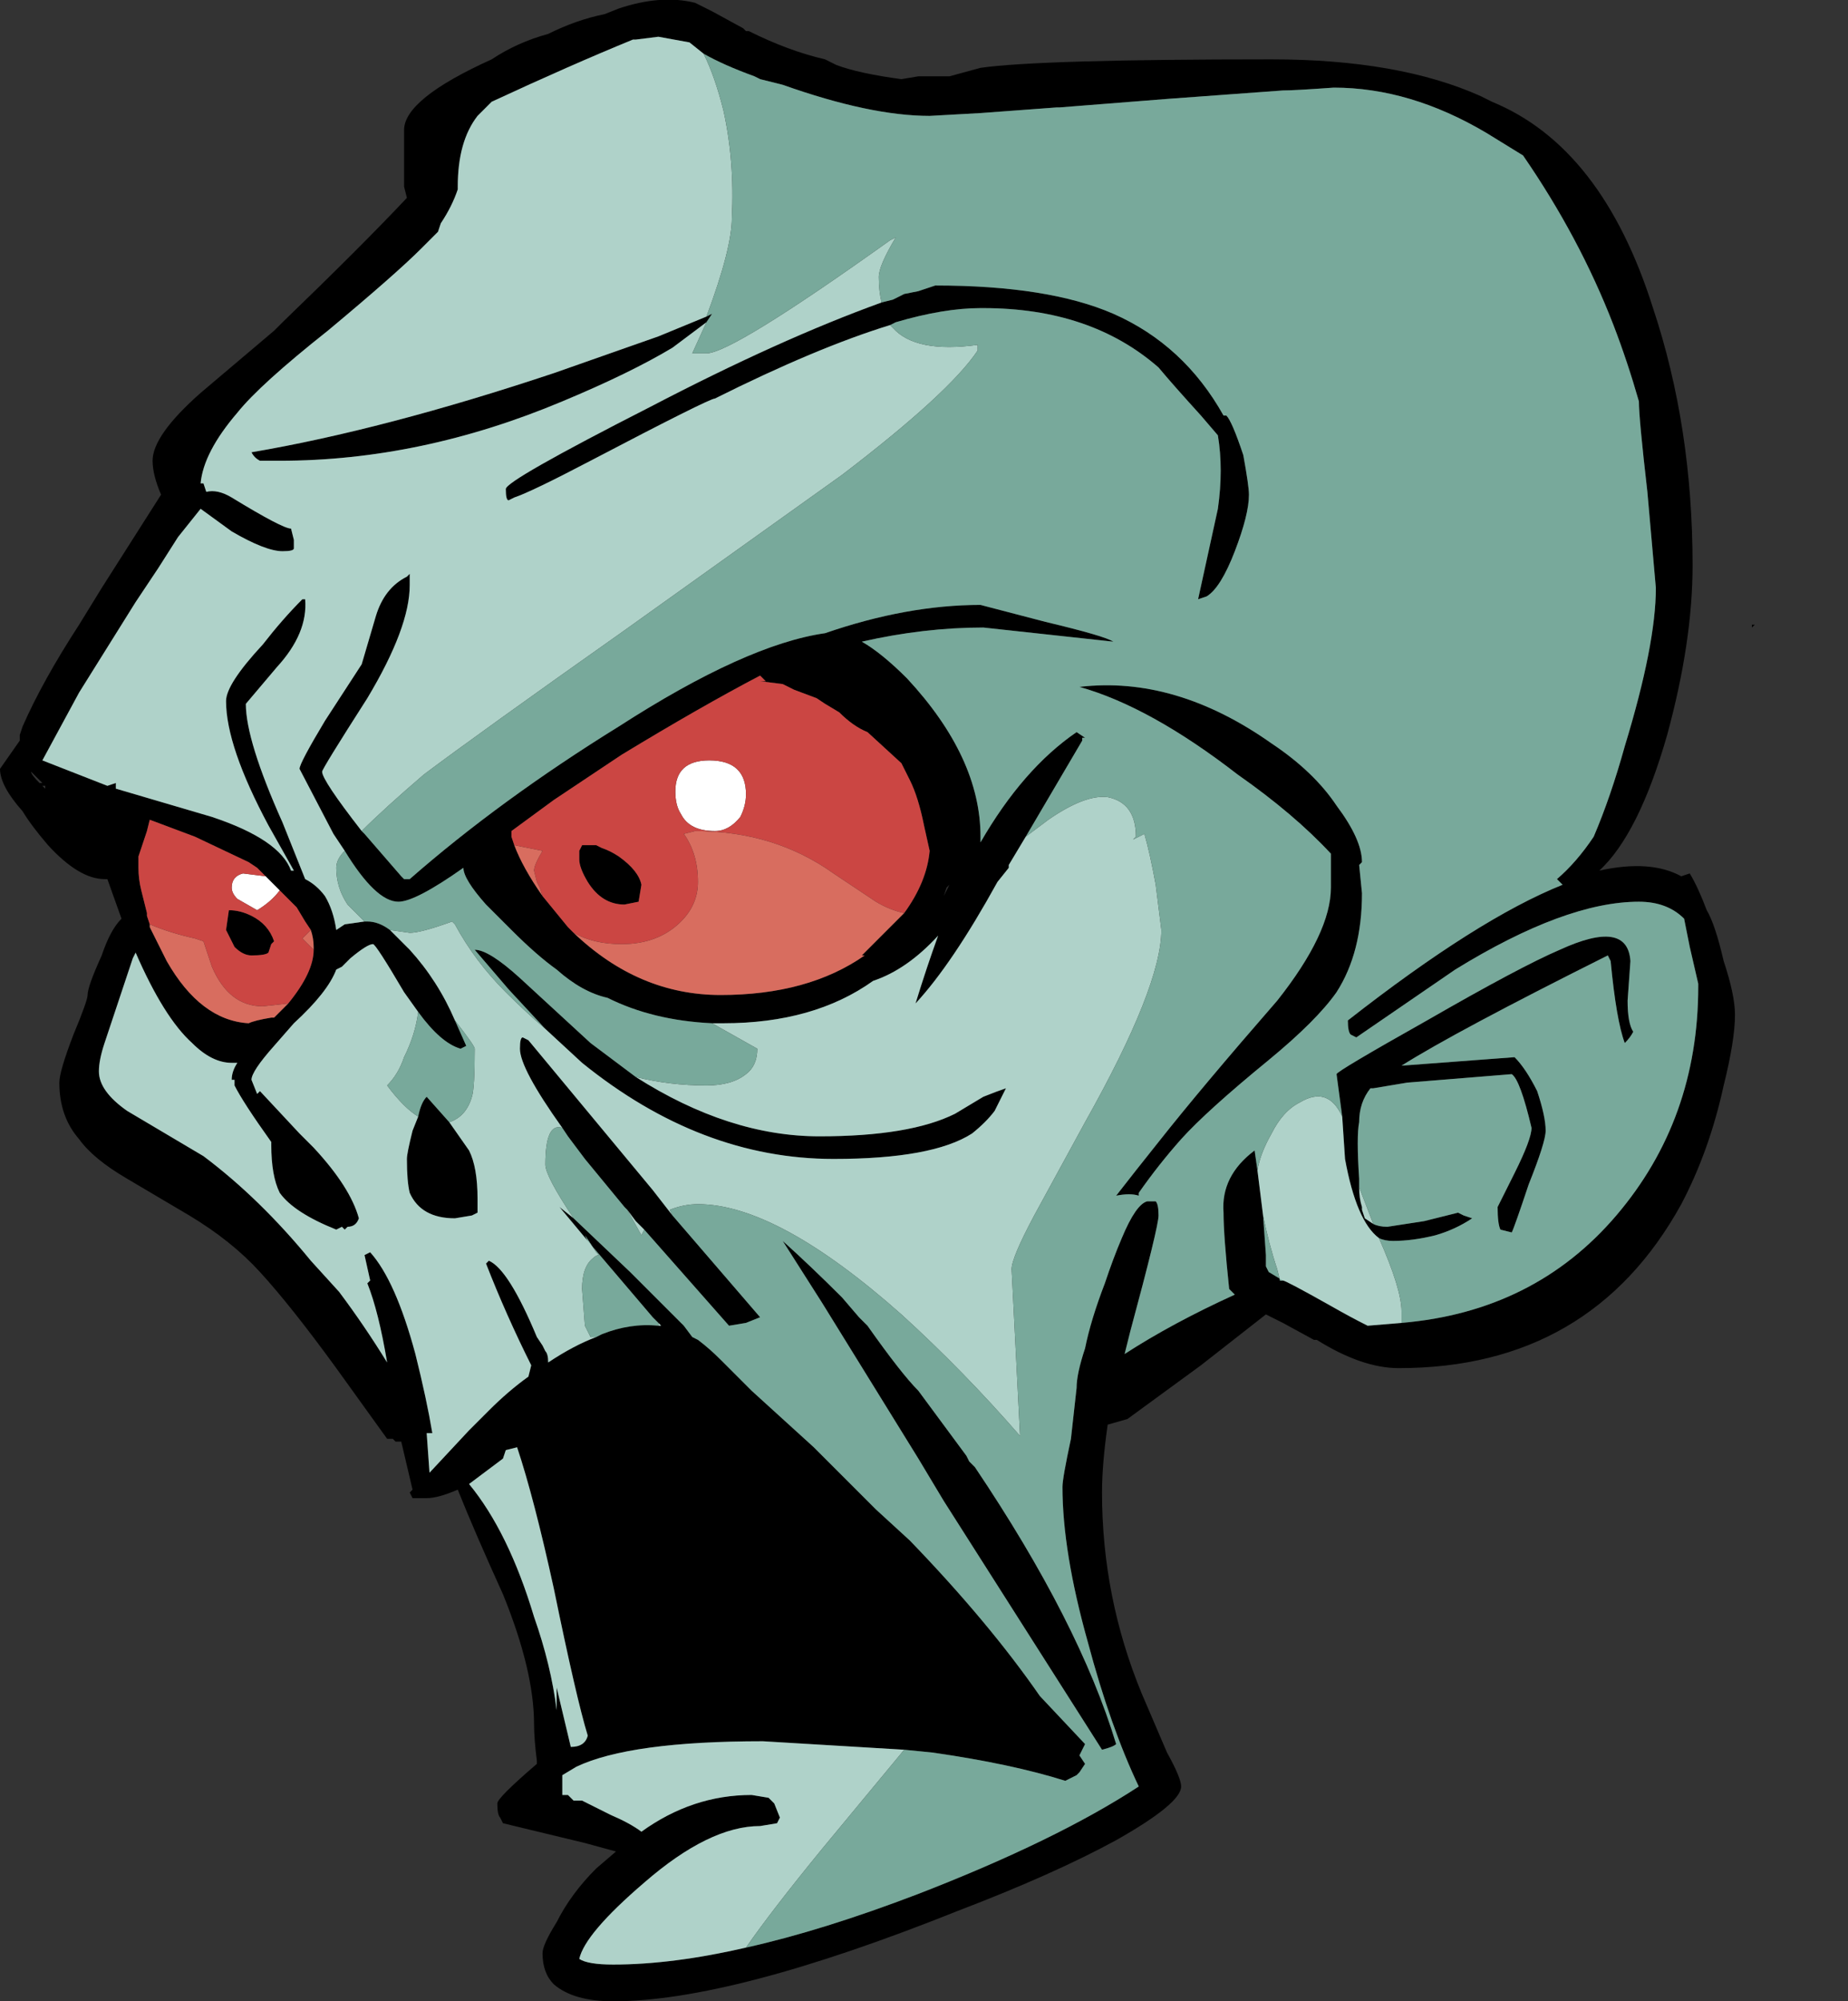 <?xml version="1.0" encoding="UTF-8" standalone="no"?>
<svg xmlns:ffdec="https://www.free-decompiler.com/flash" xmlns:xlink="http://www.w3.org/1999/xlink" ffdec:objectType="shape" height="35.4px" width="32.7px" xmlns="http://www.w3.org/2000/svg">
  <rect width="100%" height="100%" fill="#333333" stroke="none"/>
  <g transform="matrix(1.0, 0.0, 0.0, 1.0, -16.9, 5.95)">
    <path d="M21.9 -0.25 Q23.3 -1.6 24.1 -2.45 L24.05 -2.65 24.05 -3.65 Q24.05 -4.2 25.6 -4.9 26.05 -5.2 26.6 -5.35 27.1 -5.6 27.6 -5.7 L27.85 -5.8 Q28.6 -6.05 29.2 -5.9 L29.5 -5.75 30.05 -5.45 30.1 -5.4 30.15 -5.4 Q30.85 -5.05 31.5 -4.9 L31.7 -4.8 Q32.1 -4.65 32.85 -4.55 L33.15 -4.6 33.7 -4.6 34.25 -4.75 Q35.3 -4.9 39.4 -4.9 41.65 -4.9 43.1 -4.25 L43.3 -4.15 Q45.25 -3.35 46.15 -0.5 46.85 1.6 46.85 4.05 46.85 5.4 46.4 7.05 45.9 8.8 45.2 9.45 46.1 9.25 46.65 9.55 L46.8 9.5 Q46.95 9.75 47.1 10.15 47.25 10.4 47.4 11.05 47.6 11.65 47.6 12.0 47.6 12.45 47.4 13.25 47.15 14.4 46.65 15.35 45.05 18.25 41.65 18.25 41.0 18.25 40.2 17.75 L40.15 17.75 39.6 17.45 39.3 17.3 38.15 18.2 36.85 19.15 36.5 19.25 Q36.4 19.95 36.4 20.45 36.4 22.3 37.1 24.0 L37.55 25.05 Q37.8 25.5 37.8 25.65 37.8 25.95 36.65 26.6 35.55 27.2 33.85 27.85 29.85 29.45 27.75 29.45 27.05 29.45 26.7 29.15 26.5 28.95 26.5 28.6 26.5 28.45 26.75 28.05 27.0 27.55 27.45 27.1 L27.8 26.8 27.25 26.65 25.8 26.3 25.75 26.2 Q25.7 26.15 25.7 25.95 25.7 25.85 26.4 25.25 L26.4 25.2 Q26.35 24.8 26.35 24.55 26.35 23.6 25.8 22.25 25.3 21.15 25.0 20.4 24.65 20.55 24.45 20.55 L24.2 20.55 24.15 20.45 24.2 20.4 24.0 19.55 23.9 19.55 23.85 19.5 23.75 19.5 22.85 18.25 Q22.05 17.15 21.5 16.55 21.0 16.0 20.25 15.55 L19.15 14.9 Q18.55 14.55 18.3 14.2 17.95 13.8 17.95 13.2 17.95 13.0 18.2 12.35 18.45 11.75 18.45 11.65 18.45 11.5 18.7 10.95 18.85 10.5 19.05 10.3 L18.8 9.6 18.75 9.6 Q18.3 9.6 17.75 9.0 17.45 8.65 17.3 8.4 16.9 7.95 16.9 7.65 L17.25 7.15 17.25 7.05 17.3 6.9 Q17.65 6.1 18.3 5.1 L18.7 4.45 19.75 2.8 Q19.6 2.45 19.6 2.2 19.6 1.75 20.45 1.0 L21.75 -0.1 21.9 -0.25 M29.35 -5.0 L29.1 -5.2 28.55 -5.3 28.15 -5.25 28.1 -5.25 Q27.0 -4.8 25.6 -4.15 L25.35 -3.9 Q25.0 -3.45 25.0 -2.65 L25.0 -2.6 Q24.9 -2.3 24.7 -2.0 L24.65 -1.85 24.35 -1.55 Q23.9 -1.1 22.7 -0.1 21.5 0.85 21.1 1.35 20.5 2.05 20.45 2.6 L20.5 2.6 20.55 2.75 Q20.75 2.7 21.0 2.85 21.9 3.4 22.05 3.4 L22.1 3.6 22.1 3.75 Q22.1 3.8 21.9 3.8 21.6 3.8 21.0 3.45 L20.45 3.05 20.05 3.55 19.7 4.1 19.3 4.7 18.3 6.3 17.65 7.5 18.8 7.95 18.95 7.9 18.95 8.0 20.65 8.5 Q21.85 8.9 22.05 9.45 L22.1 9.45 21.65 8.65 Q20.9 7.25 20.9 6.45 20.9 6.15 21.55 5.45 21.9 5.0 22.25 4.65 L22.3 4.65 Q22.35 5.25 21.8 5.85 L21.25 6.5 Q21.25 7.15 21.9 8.6 L22.3 9.6 Q22.5 9.7 22.65 9.9 22.8 10.15 22.85 10.5 L23.0 10.4 23.35 10.35 23.4 10.35 Q23.6 10.35 23.8 10.5 23.95 10.65 24.15 10.85 24.65 11.4 24.95 12.1 L25.15 12.55 25.05 12.6 Q24.7 12.5 24.3 11.95 L24.05 11.6 Q23.55 10.75 23.5 10.75 23.4 10.75 23.1 11.0 L22.95 11.15 22.85 11.2 Q22.7 11.6 22.1 12.15 L21.75 12.55 Q21.35 13.0 21.35 13.15 L21.45 13.4 21.5 13.35 22.2 14.1 22.45 14.35 Q23.1 15.05 23.25 15.6 23.2 15.75 23.05 15.75 L23.0 15.8 22.95 15.75 22.85 15.8 Q22.1 15.5 21.85 15.15 21.7 14.85 21.7 14.3 L21.7 14.25 Q21.2 13.55 21.05 13.25 L21.05 13.15 21.0 13.15 Q21.0 13.0 21.1 12.85 L21.0 12.85 Q20.65 12.85 20.3 12.5 19.8 12.05 19.3 10.9 L19.25 11.0 18.75 12.5 Q18.65 12.8 18.65 13.0 18.65 13.35 19.15 13.7 L20.5 14.5 Q21.5 15.25 22.4 16.35 L22.9 16.9 Q23.35 17.5 23.75 18.15 23.6 17.25 23.4 16.75 L23.45 16.7 23.35 16.25 23.45 16.2 Q23.9 16.7 24.25 18.0 24.45 18.8 24.55 19.4 L24.45 19.4 24.5 20.1 25.2 19.35 25.55 19.0 Q25.9 18.65 26.25 18.4 L26.3 18.2 Q25.85 17.3 25.5 16.4 L25.55 16.35 Q25.9 16.5 26.4 17.7 L26.5 17.85 26.55 17.95 Q26.6 18.0 26.6 18.15 27.05 17.85 27.45 17.7 L27.55 17.65 Q28.05 17.45 28.55 17.5 L28.6 17.5 28.55 17.45 28.45 17.35 27.3 16.0 26.8 15.4 27.05 15.6 28.05 16.55 29.0 17.5 29.15 17.7 29.25 17.75 Q29.45 17.9 29.65 18.1 L30.2 18.65 31.3 19.65 32.4 20.75 33.0 21.3 Q34.4 22.75 35.3 24.05 L36.1 24.9 36.0 25.1 36.1 25.25 36.0 25.4 35.95 25.45 35.75 25.55 Q34.8 25.25 33.4 25.05 L32.9 25.0 30.4 24.85 Q28.05 24.85 27.1 25.3 L26.85 25.45 26.85 25.8 26.95 25.8 27.05 25.9 27.2 25.9 27.7 26.15 Q28.05 26.3 28.25 26.45 29.15 25.8 30.2 25.8 L30.5 25.85 30.6 25.95 30.7 26.2 30.65 26.3 30.35 26.35 Q29.45 26.35 28.3 27.35 27.25 28.25 27.15 28.7 27.3 28.8 27.75 28.8 28.8 28.8 30.1 28.5 31.45 28.2 33.15 27.55 35.6 26.6 37.05 25.65 36.55 24.6 36.15 23.1 35.7 21.5 35.7 20.35 35.7 20.2 35.85 19.5 L35.95 18.6 Q35.95 18.35 36.1 17.9 36.2 17.4 36.45 16.75 36.6 16.3 36.75 15.95 37.0 15.35 37.2 15.3 L37.35 15.3 Q37.4 15.35 37.4 15.55 37.4 15.75 36.9 17.6 L36.8 18.0 Q37.65 17.45 38.75 16.95 L38.65 16.85 Q38.55 15.9 38.55 15.5 38.5 14.85 39.1 14.4 L39.15 14.75 39.25 15.55 39.3 16.25 39.3 16.45 39.35 16.55 39.6 16.7 Q39.65 16.7 40.45 17.15 40.8 17.35 41.1 17.5 L41.7 17.45 Q44.05 17.25 45.5 15.55 46.95 13.85 46.95 11.5 L46.95 11.45 46.8 10.8 46.7 10.3 Q46.4 10.0 45.9 10.0 44.6 10.0 42.65 11.2 L40.9 12.4 40.8 12.35 Q40.75 12.3 40.75 12.1 43.05 10.3 44.55 9.7 L44.45 9.6 Q44.8 9.3 45.1 8.85 45.4 8.15 45.65 7.25 46.2 5.45 46.2 4.45 L46.05 2.75 Q45.9 1.45 45.9 1.15 45.7 0.45 45.45 -0.2 44.85 -1.75 43.85 -3.2 L43.2 -3.6 Q41.85 -4.4 40.5 -4.4 39.8 -4.35 39.6 -4.35 L37.55 -4.2 35.65 -4.05 35.6 -4.05 34.25 -3.95 33.35 -3.9 Q32.3 -3.9 30.75 -4.45 L30.35 -4.55 30.25 -4.6 Q29.7 -4.8 29.35 -5.0 M23.0 9.1 L22.8 8.8 22.2 7.65 Q22.2 7.55 22.65 6.8 L23.3 5.8 23.55 4.95 Q23.7 4.45 24.1 4.25 L24.15 4.2 24.15 4.4 Q24.15 5.15 23.4 6.4 22.6 7.65 22.6 7.7 22.6 7.85 23.3 8.75 L23.35 8.8 24.0 9.55 24.05 9.6 24.15 9.6 Q25.75 8.2 27.85 6.9 30.1 5.45 31.5 5.25 32.95 4.75 34.25 4.75 L35.4 5.05 Q36.45 5.3 36.6 5.4 L34.3 5.15 Q33.25 5.15 32.15 5.4 32.5 5.6 32.95 6.05 34.25 7.45 34.25 8.85 L34.25 8.95 Q35.0 7.65 35.95 7.0 L36.1 7.1 36.05 7.1 36.05 7.15 35.05 8.85 34.75 9.35 34.75 9.4 34.55 9.65 Q33.75 11.1 33.1 11.8 33.3 11.15 33.5 10.6 32.95 11.2 32.35 11.4 31.3 12.15 29.7 12.15 L29.5 12.15 Q28.45 12.1 27.65 11.7 27.2 11.6 26.75 11.2 26.4 10.95 25.95 10.5 L25.5 10.05 Q25.1 9.6 25.1 9.4 24.25 10.0 23.95 10.0 23.55 10.0 23.0 9.1 M32.65 -0.2 Q31.35 0.2 29.55 1.1 29.45 1.1 27.35 2.2 26.3 2.75 26.0 2.85 L25.9 2.9 Q25.85 2.9 25.85 2.7 25.85 2.55 28.4 1.25 30.7 0.05 32.5 -0.6 L32.7 -0.65 32.9 -0.75 33.15 -0.8 33.45 -0.9 Q35.45 -0.9 36.6 -0.4 37.85 0.15 38.55 1.4 L38.6 1.4 Q38.7 1.5 38.9 2.1 39.0 2.65 39.0 2.8 39.0 3.15 38.75 3.8 38.5 4.45 38.25 4.6 L38.1 4.65 38.45 3.05 Q38.55 2.35 38.45 1.75 L38.15 1.4 Q37.65 0.85 37.4 0.55 36.2 -0.5 34.3 -0.5 L34.25 -0.5 Q33.6 -0.5 32.75 -0.25 L32.65 -0.2 M29.4 -0.25 L28.8 0.2 Q28.05 0.65 26.85 1.15 24.35 2.2 21.85 2.2 L21.5 2.2 Q21.4 2.15 21.35 2.05 23.7 1.65 26.7 0.65 L28.55 0.0 29.4 -0.35 29.5 -0.4 29.4 -0.25 M47.95 5.1 L47.9 5.15 47.9 5.1 47.95 5.1 M49.6 10.7 L49.6 10.7 M44.95 3.1 L44.95 3.1 M28.8 15.55 L30.35 17.35 30.1 17.45 29.8 17.5 28.3 15.8 28.15 15.65 28.0 15.45 27.95 15.4 27.25 14.55 26.95 14.15 26.85 14.0 Q26.1 12.95 26.1 12.6 26.1 12.4 26.15 12.4 L26.25 12.45 28.45 15.1 28.8 15.55 M40.45 9.15 Q39.8 8.45 38.8 7.75 37.25 6.55 36.0 6.2 37.7 6.0 39.4 7.2 40.15 7.7 40.55 8.3 41.0 8.9 41.0 9.3 L40.95 9.35 41.0 9.85 Q41.0 10.9 40.55 11.6 40.2 12.1 39.35 12.8 38.25 13.7 37.8 14.2 37.4 14.65 37.05 15.15 L37.05 15.2 Q36.9 15.15 36.65 15.2 37.0 14.75 37.4 14.25 38.15 13.3 39.5 11.75 40.45 10.55 40.45 9.75 L40.45 9.15 M28.15 13.1 Q29.8 14.15 31.4 14.15 33.0 14.15 33.8 13.75 L34.3 13.45 Q34.55 13.35 34.7 13.3 L34.5 13.7 Q34.35 13.9 34.1 14.1 33.4 14.55 31.65 14.55 29.3 14.55 27.2 12.85 L26.55 12.25 25.9 11.55 25.3 10.85 Q25.55 10.85 26.1 11.35 L27.35 12.5 28.15 13.1 M37.0 13.75 L37.0 13.75 M40.65 13.8 L40.55 13.05 Q40.55 13.0 42.15 12.1 43.8 11.15 44.5 10.85 45.7 10.3 45.75 11.05 L45.7 11.75 Q45.7 12.15 45.8 12.3 45.75 12.4 45.65 12.5 45.5 12.1 45.4 11.05 L45.35 10.95 Q42.65 12.3 41.7 12.9 L43.7 12.75 Q43.9 12.95 44.1 13.35 44.25 13.8 44.25 14.05 44.25 14.25 43.95 15.0 43.7 15.75 43.65 15.85 L43.45 15.8 Q43.4 15.7 43.4 15.4 L43.7 14.8 Q44.0 14.2 44.0 14.0 43.8 13.15 43.65 13.05 L41.8 13.2 41.2 13.3 41.15 13.3 Q40.95 13.55 40.95 13.9 40.9 14.15 40.95 14.9 L40.95 15.05 Q40.95 15.25 41.0 15.4 L41.0 15.45 41.05 15.6 41.2 15.7 Q41.3 15.75 41.45 15.75 L42.1 15.65 42.7 15.5 42.8 15.55 42.95 15.6 Q42.65 15.8 42.3 15.9 41.9 16.0 41.55 16.0 41.4 16.0 41.3 15.95 40.9 15.65 40.7 14.55 L40.65 13.8 M32.9 10.2 Q33.3 9.65 33.35 9.1 L33.25 8.65 Q33.15 8.15 33.0 7.85 L32.85 7.55 32.25 7.0 Q32.0 6.9 31.75 6.65 L31.5 6.5 31.35 6.4 30.95 6.25 30.75 6.15 30.35 6.1 30.45 6.1 30.35 6.0 Q29.3 6.55 27.9 7.4 L26.7 8.2 25.95 8.75 25.95 8.85 26.0 9.0 Q26.15 9.4 26.5 9.9 L26.95 10.45 27.05 10.55 Q28.2 11.65 29.65 11.65 31.2 11.65 32.2 10.95 L32.15 10.95 Q32.3 10.8 32.9 10.2 M27.45 9.0 L27.55 9.05 Q27.7 9.1 27.85 9.2 28.2 9.45 28.25 9.7 L28.2 10.0 27.95 10.05 Q27.55 10.05 27.3 9.65 27.15 9.4 27.15 9.25 L27.15 9.1 27.2 9.0 27.45 9.0 M24.85 13.9 L25.2 14.4 Q25.35 14.7 25.35 15.25 L25.35 15.5 25.25 15.55 24.95 15.6 Q24.35 15.6 24.15 15.15 24.1 14.95 24.1 14.55 24.1 14.45 24.2 14.05 L24.3 13.8 Q24.35 13.55 24.45 13.45 L24.85 13.9 M33.6 9.9 L33.7 9.7 33.65 9.75 33.6 9.9 M32.25 17.5 Q32.85 18.35 33.15 18.65 L34.0 19.8 34.05 19.9 34.15 20.0 Q36.0 22.75 36.65 24.9 36.6 24.95 36.4 25.0 L33.6 20.6 33.15 19.85 31.45 17.1 30.75 16.0 Q31.25 16.45 31.8 17.0 L32.1 17.35 32.25 17.5 M25.85 19.7 L25.8 19.85 25.2 20.3 Q25.9 21.15 26.35 22.65 26.65 23.5 26.75 24.3 L26.75 23.9 27.0 24.95 Q27.25 24.95 27.3 24.75 27.1 24.1 26.7 22.15 26.35 20.55 26.05 19.65 L25.85 19.7 M21.6 9.55 L21.45 9.4 21.3 9.3 20.35 8.85 Q19.95 8.7 19.55 8.55 L19.5 8.75 19.35 9.2 19.35 9.4 Q19.35 9.6 19.4 9.8 L19.5 10.2 19.5 10.25 19.55 10.4 19.55 10.45 19.85 11.05 Q20.45 12.1 21.3 12.15 21.4 12.1 21.7 12.05 L21.75 12.05 22.0 11.8 Q22.45 11.25 22.45 10.85 L22.45 10.8 Q22.45 10.65 22.4 10.5 L22.3 10.35 22.15 10.1 21.85 9.8 21.6 9.55 M20.95 10.15 Q21.15 10.15 21.35 10.25 21.65 10.4 21.75 10.7 L21.7 10.75 21.65 10.9 Q21.6 10.95 21.35 10.95 21.2 10.95 21.05 10.8 L20.9 10.5 20.95 10.15 M17.7 8.0 L17.65 7.95 17.7 7.95 17.7 8.0 M17.6 7.85 L17.45 7.7 Q17.45 7.75 17.6 7.9 L17.65 7.9 17.6 7.85 M21.05 12.25 L21.05 12.25" fill="#000000" fill-rule="evenodd" stroke="none"/>
    <path d="M30.1 8.1 Q30.1 8.3 30.0 8.5 29.8 8.75 29.55 8.75 29.1 8.75 28.95 8.45 28.85 8.3 28.85 8.05 28.85 7.5 29.45 7.5 30.1 7.5 30.1 8.1 M21.85 9.8 Q21.7 10.0 21.45 10.15 L21.1 9.95 Q21.0 9.85 21.0 9.75 21.0 9.55 21.2 9.5 L21.6 9.55 21.85 9.8" fill="#ffffff" fill-rule="evenodd" stroke="none"/>
    <path d="M23.35 10.35 L23.0 10.4 22.85 10.5 Q22.8 10.15 22.65 9.9 22.5 9.7 22.3 9.6 L21.9 8.6 Q21.25 7.15 21.25 6.5 L21.8 5.85 Q22.35 5.25 22.3 4.65 L22.25 4.65 Q21.9 5.0 21.55 5.45 20.9 6.15 20.9 6.45 20.9 7.25 21.65 8.65 L22.1 9.45 22.05 9.45 Q21.85 8.9 20.65 8.5 L18.95 8.0 18.95 7.9 18.8 7.95 17.65 7.5 18.3 6.3 19.3 4.7 19.7 4.1 20.05 3.55 20.45 3.05 21.0 3.45 Q21.6 3.8 21.9 3.8 22.1 3.8 22.1 3.75 L22.1 3.6 22.05 3.4 Q21.9 3.4 21.0 2.85 20.75 2.7 20.55 2.75 L20.5 2.6 20.45 2.6 Q20.5 2.05 21.1 1.35 21.5 0.85 22.7 -0.1 23.9 -1.1 24.35 -1.55 L24.65 -1.85 24.7 -2.0 Q24.9 -2.3 25.0 -2.6 L25.0 -2.65 Q25.0 -3.45 25.35 -3.9 L25.6 -4.15 Q27.0 -4.8 28.1 -5.25 L28.15 -5.25 28.55 -5.3 29.1 -5.2 29.35 -5.0 Q29.55 -4.6 29.7 -4.0 29.9 -3.1 29.85 -2.1 29.85 -1.55 29.4 -0.35 L28.55 0.0 26.7 0.65 Q23.7 1.65 21.35 2.05 21.4 2.15 21.5 2.2 L21.85 2.2 Q24.35 2.2 26.85 1.15 28.05 0.65 28.8 0.2 L29.4 -0.25 29.15 0.3 29.4 0.3 Q29.85 0.3 32.65 -1.7 L32.75 -1.75 Q32.45 -1.25 32.45 -1.05 32.45 -0.8 32.5 -0.6 30.7 0.05 28.4 1.25 25.85 2.55 25.85 2.7 25.85 2.9 25.9 2.9 L26.0 2.85 Q26.3 2.75 27.35 2.2 29.45 1.1 29.55 1.1 31.35 0.2 32.65 -0.2 L32.7 -0.15 Q33.1 0.3 34.2 0.15 L34.2 0.25 Q33.7 1.0 31.8 2.45 L27.95 5.2 Q25.4 7.0 24.4 7.75 23.7 8.35 23.3 8.75 L23.35 8.8 23.3 8.75 Q22.6 7.85 22.6 7.7 22.6 7.65 23.4 6.4 24.15 5.15 24.15 4.4 L24.15 4.2 24.1 4.25 Q23.7 4.45 23.55 4.95 L23.3 5.8 22.65 6.8 Q22.2 7.55 22.2 7.65 L22.8 8.8 23.0 9.1 Q22.85 9.25 22.85 9.4 22.85 9.75 23.05 10.05 23.2 10.2 23.35 10.35 M41.7 17.45 L41.1 17.5 Q40.8 17.35 40.45 17.15 39.65 16.7 39.6 16.7 L39.55 16.7 39.5 16.5 Q39.35 16.05 39.25 15.55 L39.15 14.75 Q39.2 14.45 39.4 14.1 39.6 13.7 39.9 13.55 40.4 13.25 40.65 13.8 L40.7 14.55 Q40.9 15.65 41.3 15.95 41.7 16.85 41.7 17.25 L41.7 17.45 M30.1 28.5 Q28.8 28.8 27.75 28.8 27.3 28.8 27.15 28.7 27.25 28.25 28.3 27.35 29.45 26.35 30.35 26.35 L30.65 26.3 30.7 26.2 30.6 25.95 30.5 25.85 30.2 25.8 Q29.15 25.8 28.25 26.45 28.05 26.3 27.7 26.15 L27.2 25.9 27.05 25.9 26.95 25.8 26.85 25.8 26.85 25.45 27.1 25.3 Q28.05 24.85 30.4 24.85 L32.9 25.0 31.45 26.75 Q30.55 27.85 30.1 28.5 M27.05 15.6 L26.8 15.4 27.3 16.0 27.25 15.9 27.45 16.2 27.5 16.25 Q27.45 16.25 27.4 16.3 27.2 16.45 27.2 16.85 L27.25 17.5 Q27.3 17.6 27.35 17.7 L27.45 17.7 Q27.05 17.85 26.6 18.15 26.6 18.0 26.55 17.95 L26.5 17.85 26.4 17.7 Q25.9 16.5 25.55 16.35 L25.5 16.4 Q25.85 17.3 26.3 18.2 L26.25 18.4 Q25.9 18.65 25.55 19.0 L25.2 19.35 24.5 20.1 24.45 19.4 24.55 19.4 Q24.45 18.8 24.25 18.0 23.9 16.7 23.45 16.2 L23.35 16.25 23.45 16.7 23.4 16.75 Q23.6 17.25 23.75 18.15 23.35 17.5 22.9 16.9 L22.4 16.35 Q21.5 15.25 20.5 14.5 L19.15 13.7 Q18.65 13.35 18.65 13.0 18.65 12.8 18.75 12.5 L19.25 11.0 19.3 10.9 Q19.8 12.05 20.3 12.5 20.65 12.85 21.0 12.85 L21.1 12.85 Q21.0 13.0 21.0 13.15 L21.05 13.15 21.05 13.25 Q21.2 13.55 21.7 14.25 L21.7 14.3 Q21.7 14.85 21.85 15.15 22.1 15.5 22.85 15.8 L22.95 15.75 23.0 15.8 23.05 15.75 Q23.2 15.75 23.25 15.6 23.1 15.05 22.45 14.35 L22.2 14.1 21.5 13.35 21.45 13.4 21.35 13.15 Q21.35 13.0 21.75 12.55 L22.1 12.15 Q22.7 11.6 22.85 11.2 L22.95 11.15 23.1 11.0 Q23.4 10.75 23.5 10.75 23.55 10.75 24.05 11.6 L24.3 11.95 Q24.25 12.35 24.05 12.75 23.95 13.05 23.75 13.25 24.05 13.65 24.3 13.8 L24.2 14.05 Q24.1 14.45 24.1 14.55 24.1 14.95 24.15 15.15 24.35 15.6 24.95 15.6 L25.25 15.55 25.35 15.5 25.35 15.25 Q25.35 14.7 25.2 14.4 L24.85 13.9 Q25.15 13.8 25.25 13.45 25.3 13.3 25.3 12.6 25.3 12.55 24.95 12.1 24.65 11.4 24.15 10.85 23.95 10.65 23.8 10.5 L24.15 10.55 Q24.35 10.55 24.9 10.35 L24.95 10.4 Q25.3 11.05 25.85 11.6 26.2 11.95 26.55 12.25 L27.2 12.85 Q29.3 14.55 31.65 14.55 33.4 14.55 34.1 14.1 34.35 13.9 34.5 13.7 L34.7 13.3 Q34.55 13.35 34.3 13.45 L33.8 13.75 Q33.0 14.15 31.4 14.15 29.8 14.15 28.15 13.1 28.75 13.25 29.4 13.25 29.85 13.25 30.1 13.05 30.3 12.9 30.3 12.6 L29.5 12.15 29.7 12.15 Q31.3 12.15 32.35 11.4 32.95 11.2 33.5 10.6 33.3 11.15 33.1 11.8 33.75 11.1 34.55 9.65 L34.75 9.4 34.75 9.35 35.05 8.85 Q35.25 8.7 35.45 8.55 36.1 8.1 36.5 8.15 37.0 8.25 37.0 8.85 L36.95 8.9 Q37.05 8.85 37.15 8.8 37.25 9.15 37.35 9.7 L37.45 10.5 Q37.45 11.5 36.1 13.9 L35.2 15.55 Q34.8 16.3 34.8 16.5 L34.95 19.45 Q33.95 18.3 32.85 17.3 30.65 15.35 29.25 15.35 29.0 15.35 28.75 15.45 L28.8 15.55 28.45 15.1 26.25 12.45 26.15 12.4 Q26.1 12.4 26.1 12.6 26.1 12.95 26.85 14.0 26.55 13.9 26.55 14.65 26.55 14.85 27.05 15.6 M28.55 17.45 L28.6 17.5 28.55 17.5 28.55 17.45 M28.3 15.8 L28.25 15.9 28.0 15.45 28.15 15.65 28.3 15.8 M40.95 15.05 L41.2 15.7 41.05 15.6 41.0 15.45 41.0 15.4 Q40.95 15.25 40.95 15.05 M25.85 19.7 L26.05 19.65 Q26.35 20.55 26.7 22.15 27.1 24.1 27.3 24.75 27.25 24.95 27.0 24.95 L26.75 23.9 26.75 24.3 Q26.65 23.5 26.35 22.65 25.9 21.15 25.2 20.3 L25.8 19.85 25.85 19.7" fill="#afd2c9" fill-rule="evenodd" stroke="none"/>
    <path d="M23.35 10.35 Q23.2 10.2 23.05 10.05 22.85 9.75 22.85 9.4 22.85 9.25 23.0 9.1 23.55 10.0 23.95 10.0 24.25 10.0 25.1 9.4 25.1 9.6 25.5 10.05 L25.95 10.5 Q26.4 10.95 26.75 11.2 27.2 11.6 27.65 11.7 28.45 12.1 29.5 12.15 L30.3 12.6 Q30.3 12.9 30.1 13.05 29.85 13.25 29.4 13.25 28.75 13.25 28.15 13.1 L27.35 12.5 26.1 11.35 Q25.55 10.85 25.3 10.85 L25.9 11.55 26.55 12.25 Q26.2 11.95 25.85 11.6 25.3 11.05 24.95 10.4 L24.9 10.35 Q24.35 10.55 24.15 10.55 L23.8 10.5 Q23.6 10.35 23.4 10.35 L23.35 10.35 M23.35 8.8 L23.3 8.75 Q23.7 8.35 24.4 7.75 25.4 7.0 27.95 5.2 L31.8 2.45 Q33.7 1.0 34.2 0.25 L34.2 0.15 Q33.1 0.3 32.7 -0.15 L32.65 -0.2 32.75 -0.25 Q33.6 -0.5 34.25 -0.5 L34.3 -0.5 Q36.2 -0.5 37.4 0.55 37.65 0.85 38.15 1.4 L38.45 1.75 Q38.55 2.35 38.45 3.05 L38.1 4.65 38.25 4.6 Q38.5 4.45 38.75 3.8 39.0 3.15 39.0 2.8 39.0 2.65 38.9 2.1 38.7 1.5 38.6 1.4 L38.55 1.4 Q37.85 0.15 36.6 -0.4 35.45 -0.9 33.45 -0.9 L33.15 -0.8 32.9 -0.75 32.7 -0.65 32.5 -0.6 Q32.45 -0.8 32.45 -1.05 32.45 -1.25 32.75 -1.75 L32.65 -1.7 Q29.85 0.3 29.4 0.3 L29.15 0.3 29.4 -0.25 29.5 -0.4 29.4 -0.35 Q29.85 -1.55 29.85 -2.1 29.9 -3.1 29.7 -4.0 29.55 -4.6 29.35 -5.0 29.7 -4.8 30.25 -4.6 L30.35 -4.55 30.75 -4.45 Q32.3 -3.9 33.35 -3.9 L34.25 -3.95 35.6 -4.05 35.65 -4.05 37.55 -4.2 39.6 -4.35 Q39.8 -4.35 40.5 -4.4 41.85 -4.4 43.2 -3.6 L43.85 -3.2 Q44.85 -1.75 45.45 -0.2 45.7 0.45 45.9 1.15 45.9 1.45 46.05 2.75 L46.2 4.45 Q46.2 5.45 45.65 7.25 45.4 8.15 45.1 8.85 44.8 9.3 44.45 9.6 L44.55 9.7 Q43.05 10.3 40.75 12.1 40.75 12.3 40.8 12.35 L40.9 12.4 42.65 11.2 Q44.6 10.0 45.9 10.0 46.4 10.0 46.7 10.3 L46.8 10.8 46.95 11.45 46.95 11.5 Q46.95 13.85 45.5 15.55 44.05 17.25 41.7 17.45 L41.7 17.25 Q41.7 16.85 41.3 15.95 41.4 16.0 41.55 16.0 41.9 16.0 42.3 15.9 42.65 15.8 42.95 15.6 L42.8 15.55 42.7 15.5 42.1 15.65 41.45 15.75 Q41.3 15.75 41.2 15.7 L40.95 15.05 40.95 14.9 Q40.9 14.15 40.95 13.9 40.95 13.55 41.15 13.3 L41.2 13.3 41.8 13.2 43.65 13.05 Q43.8 13.15 44.0 14.0 44.0 14.2 43.7 14.8 L43.4 15.4 Q43.4 15.7 43.45 15.8 L43.65 15.85 Q43.7 15.75 43.95 15.0 44.25 14.25 44.25 14.05 44.25 13.8 44.1 13.35 43.9 12.95 43.7 12.75 L41.7 12.9 Q42.65 12.3 45.35 10.95 L45.4 11.05 Q45.5 12.1 45.65 12.5 45.75 12.4 45.8 12.3 45.7 12.15 45.7 11.75 L45.75 11.05 Q45.7 10.3 44.5 10.85 43.8 11.15 42.15 12.1 40.55 13.0 40.55 13.05 L40.65 13.8 Q40.4 13.25 39.9 13.55 39.6 13.7 39.4 14.1 39.2 14.45 39.15 14.75 L39.1 14.4 Q38.5 14.85 38.55 15.5 38.55 15.9 38.65 16.85 L38.75 16.95 Q37.65 17.45 36.8 18.0 L36.9 17.6 Q37.4 15.75 37.4 15.55 37.4 15.35 37.35 15.3 L37.2 15.3 Q37.0 15.35 36.75 15.95 36.6 16.3 36.45 16.75 36.2 17.4 36.1 17.9 35.95 18.35 35.95 18.6 L35.85 19.5 Q35.7 20.2 35.7 20.35 35.7 21.5 36.15 23.1 36.55 24.6 37.05 25.65 35.6 26.6 33.15 27.55 31.45 28.2 30.1 28.5 30.55 27.85 31.45 26.75 L32.9 25.0 33.4 25.05 Q34.8 25.25 35.75 25.55 L35.95 25.45 36.0 25.4 36.1 25.25 36.0 25.1 36.1 24.9 35.3 24.05 Q34.4 22.75 33.0 21.3 L32.4 20.75 31.3 19.65 30.2 18.65 29.65 18.1 Q29.45 17.9 29.25 17.75 L29.15 17.7 29.0 17.5 28.05 16.55 27.05 15.6 Q26.55 14.85 26.55 14.65 26.55 13.9 26.85 14.0 L26.95 14.15 27.25 14.55 27.95 15.4 28.0 15.45 28.25 15.9 28.3 15.8 29.8 17.5 30.1 17.45 30.35 17.35 28.8 15.55 28.75 15.45 Q29.0 15.35 29.25 15.35 30.65 15.35 32.85 17.3 33.95 18.3 34.95 19.45 L34.8 16.5 Q34.8 16.3 35.2 15.55 L36.1 13.9 Q37.45 11.5 37.45 10.5 L37.35 9.7 Q37.25 9.15 37.15 8.8 37.05 8.85 36.95 8.9 L37.0 8.85 Q37.0 8.25 36.5 8.15 36.1 8.1 35.45 8.55 35.25 8.7 35.05 8.85 L36.05 7.15 36.05 7.1 36.1 7.1 35.95 7.0 Q35.0 7.65 34.25 8.95 L34.25 8.85 Q34.25 7.45 32.95 6.05 32.5 5.6 32.15 5.4 33.25 5.15 34.3 5.15 L36.6 5.4 Q36.45 5.3 35.4 5.05 L34.25 4.75 Q32.95 4.75 31.5 5.25 30.1 5.45 27.85 6.9 25.75 8.2 24.15 9.6 L24.05 9.6 24.0 9.55 23.35 8.8 M39.6 16.7 L39.35 16.55 39.3 16.45 39.3 16.25 39.25 15.55 Q39.35 16.05 39.5 16.5 L39.55 16.7 39.6 16.7 M27.3 16.0 L28.45 17.35 28.55 17.45 28.55 17.5 Q28.05 17.45 27.55 17.65 L27.45 17.7 27.35 17.7 Q27.3 17.6 27.25 17.5 L27.2 16.85 Q27.2 16.45 27.4 16.3 27.45 16.25 27.5 16.25 L27.45 16.2 27.25 15.9 27.3 16.0 M24.3 11.95 Q24.7 12.5 25.05 12.6 L25.15 12.55 24.95 12.1 Q25.3 12.55 25.3 12.6 25.3 13.3 25.25 13.45 25.15 13.8 24.85 13.9 L24.45 13.45 Q24.35 13.55 24.3 13.8 24.05 13.65 23.75 13.25 23.95 13.05 24.05 12.75 24.25 12.35 24.3 11.95 M44.95 3.1 L44.95 3.1 M40.45 9.15 L40.45 9.75 Q40.45 10.55 39.5 11.75 38.15 13.3 37.4 14.25 37.0 14.75 36.65 15.2 36.9 15.15 37.05 15.2 L37.05 15.15 Q37.4 14.65 37.8 14.2 38.25 13.7 39.35 12.8 40.2 12.1 40.55 11.6 41.0 10.9 41.0 9.85 L40.95 9.35 41.0 9.3 Q41.0 8.9 40.55 8.3 40.15 7.7 39.4 7.2 37.7 6.0 36.0 6.2 37.25 6.55 38.8 7.75 39.8 8.45 40.45 9.15 M37.0 13.75 L37.0 13.75 M32.25 17.5 L32.1 17.35 31.8 17.0 Q31.25 16.45 30.75 16.0 L31.45 17.1 33.15 19.85 33.6 20.6 36.4 25.0 Q36.6 24.95 36.65 24.9 36.0 22.75 34.15 20.0 L34.05 19.9 34.0 19.8 33.15 18.65 Q32.85 18.35 32.25 17.5" fill="#78a99b" fill-rule="evenodd" stroke="none"/>
    <path d="M26.0 9.0 L26.5 9.1 Q26.35 9.35 26.35 9.45 L26.4 9.65 26.45 9.75 26.5 9.9 Q26.15 9.4 26.0 9.0 M27.05 10.55 Q27.4 10.75 27.9 10.75 28.55 10.75 28.95 10.35 29.25 10.05 29.25 9.65 29.25 9.15 29.0 8.8 L29.2 8.75 Q30.6 8.75 31.65 9.5 L32.4 10.0 Q32.65 10.15 32.9 10.2 32.3 10.8 32.15 10.95 L32.2 10.95 Q31.2 11.65 29.65 11.65 28.2 11.65 27.05 10.55 M19.55 10.4 Q19.9 10.55 20.35 10.65 L20.5 10.7 20.65 11.15 Q20.95 11.85 21.55 11.85 L22.0 11.8 21.75 12.05 21.7 12.05 Q21.4 12.1 21.3 12.15 20.45 12.1 19.85 11.05 L19.55 10.45 19.55 10.4 M22.45 10.85 L22.25 10.65 22.4 10.5 Q22.45 10.65 22.45 10.8 L22.45 10.85" fill="#d86d5f" fill-rule="evenodd" stroke="none"/>
    <path d="M26.0 9.0 L25.95 8.85 25.95 8.75 26.7 8.2 27.9 7.4 Q29.3 6.55 30.35 6.0 L30.45 6.1 30.35 6.1 30.75 6.15 30.95 6.25 31.35 6.4 31.5 6.5 31.75 6.65 Q32.0 6.9 32.25 7.0 L32.85 7.55 33.0 7.85 Q33.15 8.15 33.25 8.65 L33.35 9.1 Q33.3 9.65 32.9 10.2 32.65 10.15 32.4 10.0 L31.65 9.5 Q30.6 8.75 29.2 8.75 L29.0 8.8 Q29.25 9.15 29.25 9.65 29.25 10.05 28.95 10.35 28.55 10.75 27.9 10.75 27.4 10.75 27.05 10.55 L26.95 10.45 26.5 9.9 26.45 9.75 26.4 9.65 26.35 9.45 Q26.35 9.35 26.5 9.1 L26.0 9.0 M27.45 9.0 L27.2 9.0 27.15 9.1 27.15 9.25 Q27.15 9.4 27.3 9.65 27.55 10.05 27.95 10.05 L28.2 10.0 28.25 9.7 Q28.2 9.45 27.85 9.2 27.7 9.1 27.55 9.05 L27.45 9.0 M30.1 8.1 Q30.1 7.5 29.45 7.5 28.85 7.5 28.85 8.05 28.85 8.3 28.95 8.45 29.1 8.75 29.55 8.75 29.8 8.75 30.0 8.5 30.1 8.3 30.1 8.1 M19.55 10.4 L19.5 10.25 19.5 10.2 19.4 9.8 Q19.35 9.6 19.35 9.4 L19.35 9.2 19.5 8.75 19.55 8.55 Q19.95 8.7 20.35 8.85 L21.3 9.3 21.45 9.4 21.6 9.55 21.2 9.5 Q21.0 9.55 21.0 9.75 21.0 9.85 21.1 9.95 L21.45 10.15 Q21.7 10.0 21.85 9.8 L22.15 10.1 22.3 10.35 22.4 10.5 22.25 10.65 22.45 10.85 Q22.45 11.25 22.0 11.8 L21.55 11.85 Q20.95 11.85 20.65 11.15 L20.5 10.7 20.35 10.65 Q19.9 10.55 19.55 10.4 M20.95 10.15 L20.9 10.5 21.05 10.8 Q21.2 10.95 21.35 10.95 21.6 10.95 21.65 10.9 L21.7 10.75 21.75 10.7 Q21.65 10.4 21.35 10.25 21.15 10.15 20.95 10.15" fill="#cb4643" fill-rule="evenodd" stroke="none"/>
  </g>
</svg>
